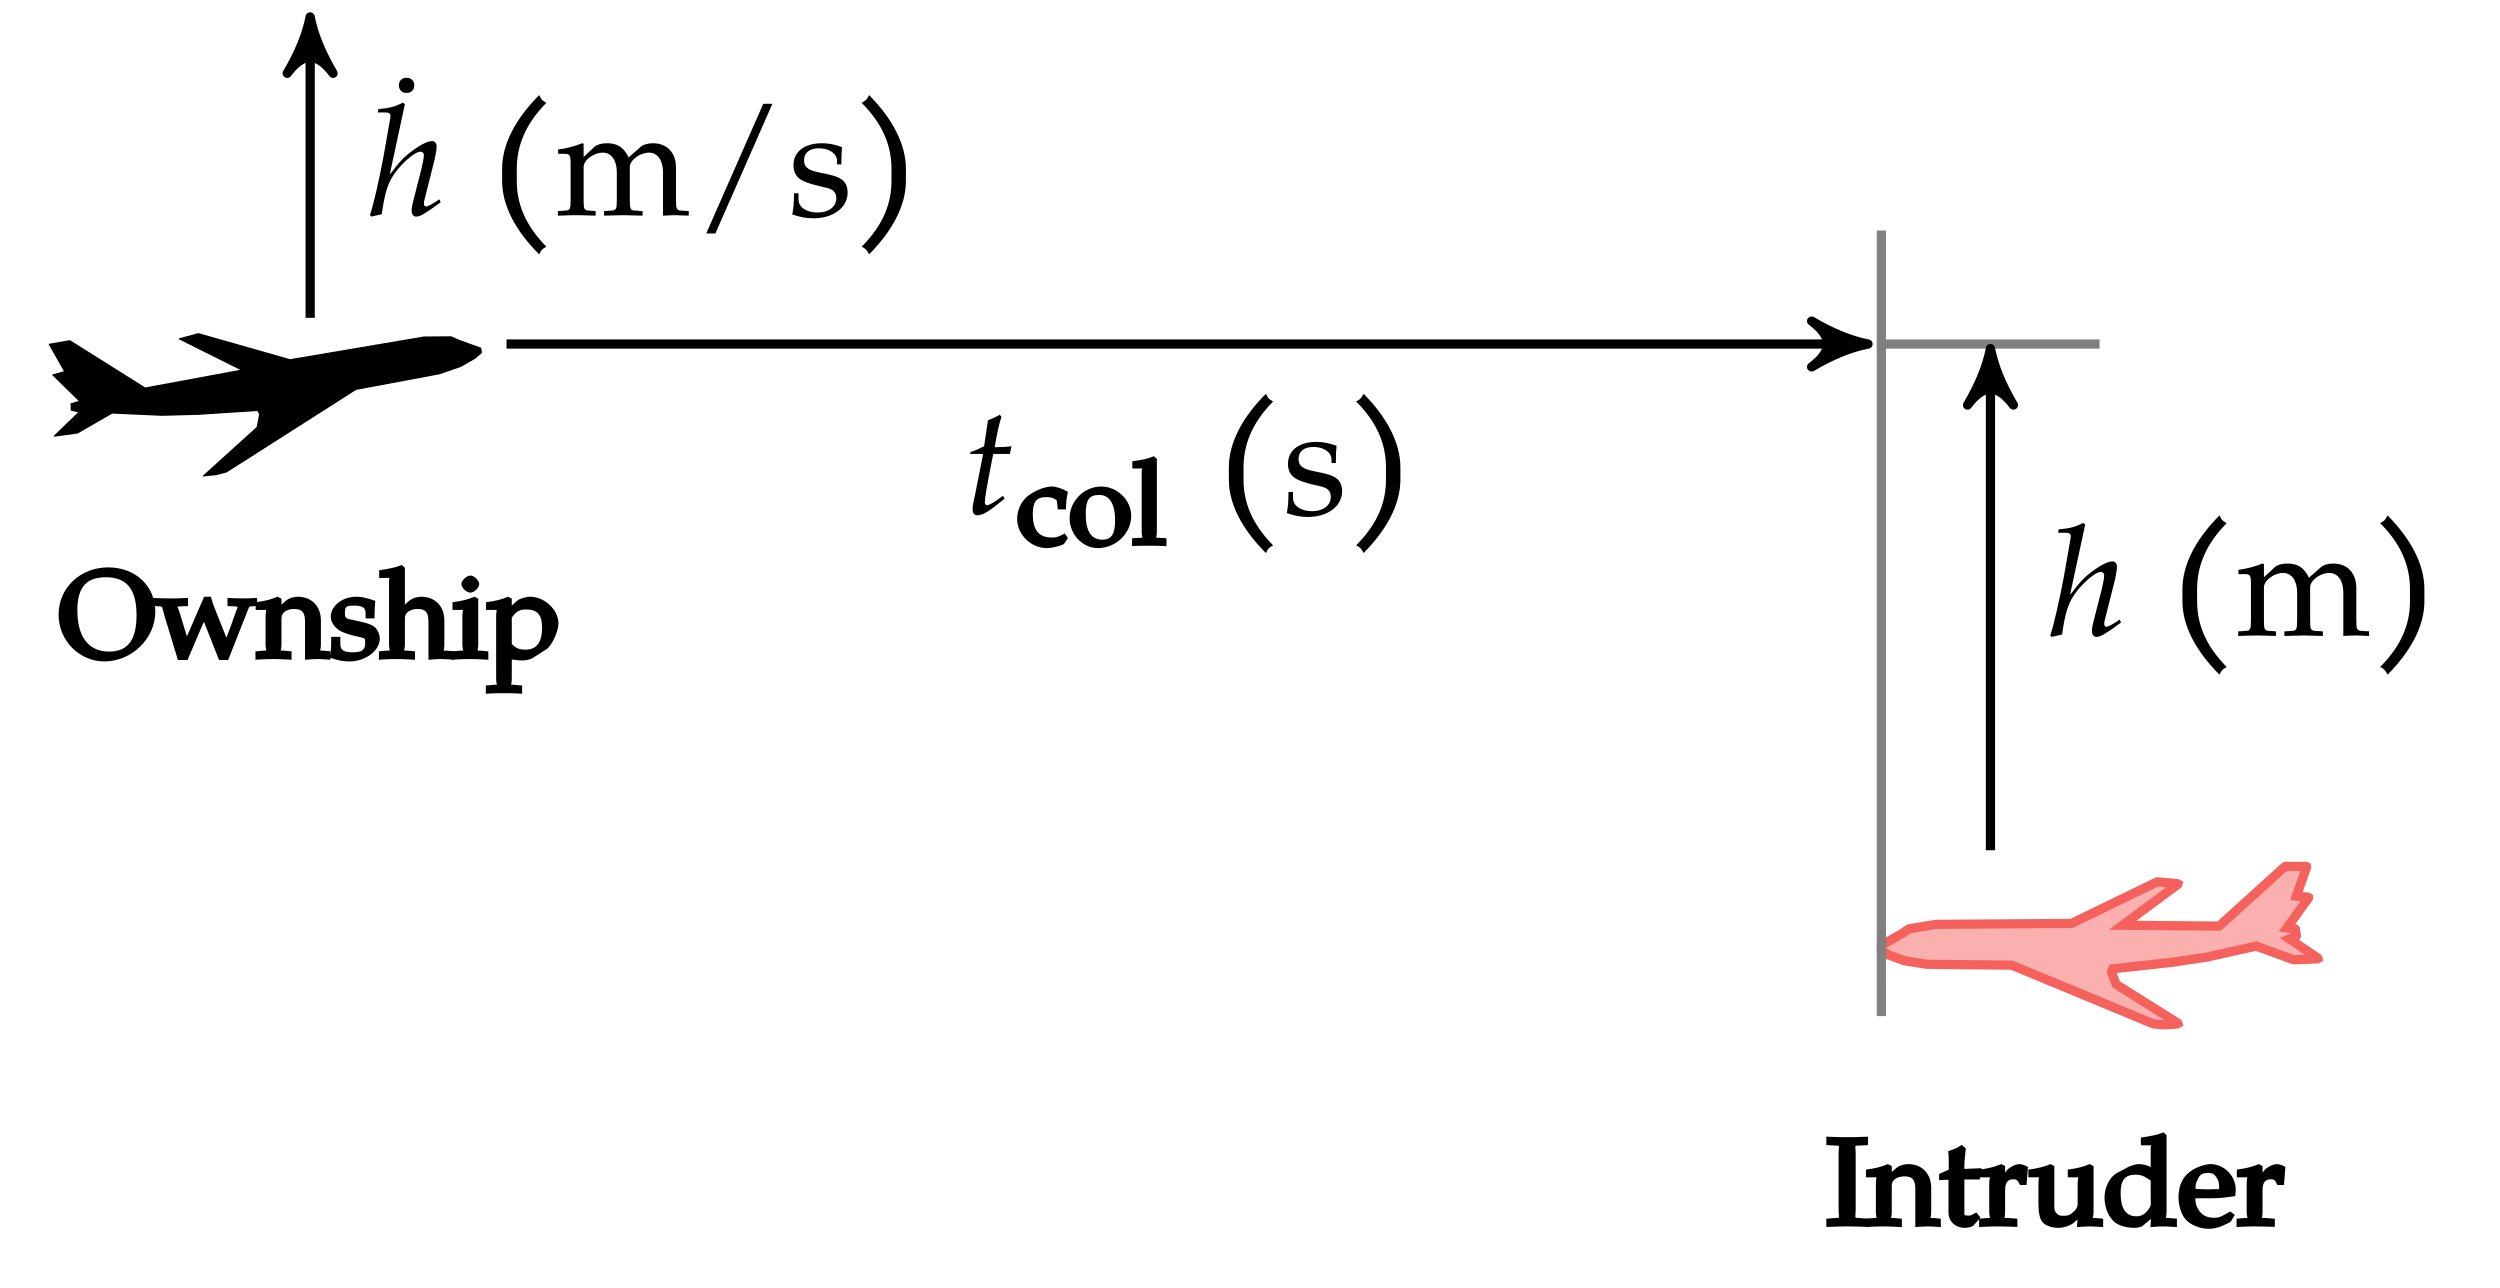 <?xml version="1.0" encoding="UTF-8"?>
<svg xmlns="http://www.w3.org/2000/svg" xmlns:xlink="http://www.w3.org/1999/xlink" width="162.371pt" height="83.633pt" viewBox="0 0 162.371 83.633" version="1.1">
<defs>
<g>
<symbol overflow="visible" id="glyph0-0">
<path style="stroke:none;" d="M 0.391 0 L 3.766 0 L 3.766 -4.156 L 0.219 -4.156 L 0.219 0 Z M 0.969 -0.547 L 0.969 -3.453 L 3 -3.453 L 3 -0.703 L 0.969 -0.703 Z M 0.969 -0.547 "/>
</symbol>
<symbol overflow="visible" id="glyph0-1">
<path style="stroke:none;" d="M -0.016 -2.875 C -0.016 -1.188 1.344 0.156 2.953 0.156 C 4.734 0.156 6.266 -1.328 6.266 -3.078 C 6.266 -4.75 4.969 -5.953 3.203 -5.953 C 1.391 -5.953 -0.016 -4.625 -0.016 -2.875 Z M 1.203 -3.156 C 1.203 -4.641 1.766 -5.312 3.062 -5.312 C 4.438 -5.312 5.047 -4.5 5.047 -2.844 C 5.047 -1.266 4.5 -0.484 3.266 -0.484 C 1.922 -0.484 1.203 -1.453 1.203 -3.156 Z M 1.203 -3.156 "/>
</symbol>
<symbol overflow="visible" id="glyph0-2">
<path style="stroke:none;" d="M 0.047 -3.438 L 0.266 -3.422 C 0.5 -3.406 0.422 -3.422 0.609 -2.766 L 1.469 0.062 L 2.094 0.062 L 2.938 -1.922 C 3.078 -2.266 3.297 -2.703 3.297 -2.703 L 3 -2.828 L 4.141 0.062 L 4.734 0.062 L 5.891 -2.875 C 6.125 -3.438 6.062 -3.406 6.234 -3.422 L 6.609 -3.438 L 6.609 -3.969 C 6.172 -3.938 5.922 -3.938 5.656 -3.938 C 5.391 -3.938 5.141 -3.938 4.688 -3.969 L 4.688 -3.438 L 5.141 -3.422 C 5.469 -3.406 5.328 -3.359 5.219 -3.031 L 4.828 -1.922 L 4.438 -0.938 L 4.797 -0.938 L 3.875 -3.25 C 3.766 -3.516 3.719 -3.672 3.609 -4.047 L 3.172 -4.047 L 1.844 -0.984 L 2.203 -0.984 L 1.531 -3.172 C 1.453 -3.422 1.328 -3.406 1.625 -3.422 L 2.125 -3.438 L 2.125 -3.969 C 1.625 -3.938 1.312 -3.938 1 -3.938 C 0.672 -3.938 0.359 -3.938 -0.141 -3.969 L -0.141 -3.438 Z M 0.047 -3.438 "/>
</symbol>
<symbol overflow="visible" id="glyph0-3">
<path style="stroke:none;" d="M 0.047 0.031 C 0.375 0.016 0.703 0 1.031 0 C 1.359 0 1.703 0.016 2.203 0.047 L 2.203 -0.5 L 1.672 -0.547 C 1.391 -0.562 1.547 -0.469 1.547 -0.969 L 1.547 -2.656 C 1.547 -3.016 1.891 -3.25 2.375 -3.25 C 2.922 -3.25 3.078 -3 3.078 -2.391 L 3.078 0.047 C 3.469 0.016 3.688 0 3.891 0 C 4.125 0 4.328 0.016 4.734 0.047 L 4.734 -0.5 L 4.234 -0.547 C 3.953 -0.562 4.109 -0.453 4.109 -0.969 L 4.109 -2.5 C 4.109 -3.438 3.5 -4.047 2.609 -4.047 C 2.312 -4.047 2.016 -3.938 1.844 -3.797 L 1.547 -3.531 L 1.547 -3.922 L 1.297 -4.047 C 0.891 -3.875 0.484 -3.766 -0.125 -3.688 L -0.125 -3.188 L 0.344 -3.188 C 0.672 -3.188 0.516 -3.281 0.516 -2.75 L 0.516 -0.969 C 0.516 -0.469 0.672 -0.562 0.406 -0.547 L -0.141 -0.5 L -0.141 0.047 Z M 0.047 0.031 "/>
</symbol>
<symbol overflow="visible" id="glyph0-4">
<path style="stroke:none;" d="M 0.234 -0.031 C 0.656 0.109 0.969 0.156 1.328 0.156 C 2.375 0.156 3.297 -0.547 3.297 -1.328 C 3.297 -1.578 3.172 -1.859 3.016 -2.031 C 2.812 -2.234 2.422 -2.359 1.719 -2.5 C 1.062 -2.625 1.031 -2.641 1.031 -3 C 1.031 -3.406 1.125 -3.469 1.625 -3.469 C 2.156 -3.469 2.375 -3.344 2.375 -2.969 L 2.375 -2.641 L 2.953 -2.641 C 2.969 -3.25 2.969 -3.438 3 -3.781 C 2.406 -3.984 2.109 -4.047 1.781 -4.047 C 0.859 -4.047 0.109 -3.453 0.109 -2.734 C 0.109 -2.344 0.469 -1.922 0.844 -1.766 C 1.047 -1.672 1.469 -1.531 2.016 -1.422 C 2.375 -1.344 2.344 -1.328 2.344 -1.016 C 2.344 -0.594 2.125 -0.438 1.562 -0.438 C 0.984 -0.438 0.734 -0.562 0.734 -0.969 L 0.734 -1.438 L 0.141 -1.438 C 0.141 -0.734 0.125 -0.5 0.047 -0.094 Z M 0.234 -0.031 "/>
</symbol>
<symbol overflow="visible" id="glyph0-5">
<path style="stroke:none;" d="M 0.047 0.031 C 0.375 0.016 0.703 0 1.031 0 C 1.359 0 1.703 0.016 2.203 0.047 L 2.203 -0.5 L 1.672 -0.547 C 1.391 -0.562 1.547 -0.469 1.547 -0.969 L 1.547 -2.656 C 1.547 -3.016 1.891 -3.25 2.375 -3.25 C 2.922 -3.25 3.078 -3 3.078 -2.391 L 3.078 0.047 C 3.469 0.016 3.688 0 3.891 0 C 4.125 0 4.328 0.016 4.734 0.047 L 4.734 -0.5 L 4.234 -0.547 C 3.953 -0.562 4.109 -0.453 4.109 -0.969 L 4.109 -2.5 C 4.109 -3.438 3.5 -4.047 2.609 -4.047 C 2.312 -4.047 2.016 -3.938 1.844 -3.797 L 1.547 -3.531 L 1.547 -5.922 L 1.344 -6.109 C 0.953 -5.953 0.688 -5.891 -0.125 -5.766 L -0.125 -5.266 L 0.5 -5.266 C 0.641 -5.266 0.516 -5.328 0.516 -5.094 L 0.516 -0.969 C 0.516 -0.469 0.672 -0.562 0.406 -0.547 L -0.141 -0.5 L -0.141 0.047 Z M 0.047 0.031 "/>
</symbol>
<symbol overflow="visible" id="glyph0-6">
<path style="stroke:none;" d="M 0.172 0.031 C 0.5 0.016 0.828 0 1.156 0 C 1.5 0 1.828 0.016 2.328 0.047 L 2.328 -0.5 L 1.797 -0.547 C 1.516 -0.562 1.672 -0.469 1.672 -0.969 L 1.672 -3.922 L 1.422 -4.047 C 1.016 -3.875 0.609 -3.766 0 -3.688 L 0 -3.188 L 0.484 -3.188 C 0.797 -3.188 0.641 -3.281 0.641 -2.75 L 0.641 -0.969 C 0.641 -0.469 0.812 -0.562 0.531 -0.547 L -0.016 -0.5 L -0.016 0.047 Z M 0.578 -4.875 C 0.578 -4.625 0.922 -4.312 1.156 -4.312 C 1.406 -4.312 1.734 -4.625 1.734 -4.875 C 1.734 -5.094 1.406 -5.422 1.172 -5.422 C 0.922 -5.422 0.578 -5.109 0.578 -4.875 Z M 0.578 -4.875 "/>
</symbol>
<symbol overflow="visible" id="glyph0-7">
<path style="stroke:none;" d="M -0.125 1.844 L -0.125 2.25 C 0.391 2.219 0.719 2.219 1.062 2.219 C 1.391 2.219 1.719 2.219 2.234 2.25 L 2.234 1.719 L 1.688 1.672 C 1.422 1.656 1.562 1.75 1.562 1.25 L 1.562 0.047 C 1.5 0 1.891 0.094 2.25 0.094 C 2.484 0.094 2.812 0.016 2.938 -0.078 L 3.844 -0.656 C 4.156 -0.875 4.594 -1.797 4.594 -2.312 C 4.594 -3.203 3.688 -4.047 2.75 -4.047 C 2.469 -4.047 2.047 -3.906 1.922 -3.797 L 1.562 -3.469 L 1.562 -3.922 L 1.328 -4.047 C 0.922 -3.875 0.5 -3.766 -0.109 -3.688 L -0.109 -3.188 L 0.375 -3.188 C 0.688 -3.188 0.547 -3.281 0.547 -2.75 L 0.547 1.25 C 0.547 1.75 0.703 1.656 0.438 1.672 L -0.125 1.719 Z M 1.562 -0.938 L 1.562 -2.594 C 1.562 -2.703 1.547 -2.672 1.656 -2.812 C 1.891 -3.109 2.094 -3.219 2.5 -3.219 C 3.25 -3.219 3.531 -2.844 3.531 -2.016 C 3.531 -1.125 3.188 -0.609 2.469 -0.609 C 2.031 -0.609 1.828 -0.703 1.562 -0.984 Z M 1.562 -0.938 "/>
</symbol>
<symbol overflow="visible" id="glyph0-8">
<path style="stroke:none;" d="M 0.172 0.031 C 0.562 0.016 0.953 0 1.344 0 C 1.734 0 2.125 0.016 2.688 0.031 L 2.688 -0.5 L 2.125 -0.547 C 1.766 -0.562 1.891 -0.484 1.891 -1.109 L 1.891 -4.688 C 1.891 -5.312 1.766 -5.234 2.125 -5.25 L 2.688 -5.281 L 2.688 -5.828 C 2.125 -5.797 1.734 -5.797 1.344 -5.797 C 0.953 -5.797 0.562 -5.797 -0.016 -5.828 L -0.016 -5.281 L 0.562 -5.25 C 0.922 -5.234 0.781 -5.312 0.781 -4.688 L 0.781 -1.109 C 0.781 -0.484 0.922 -0.562 0.562 -0.547 L -0.016 -0.5 L -0.016 0.031 Z M 0.172 0.031 "/>
</symbol>
<symbol overflow="visible" id="glyph0-9">
<path style="stroke:none;" d="M 0.172 -3.016 L 0.594 -3.031 L 0.594 -0.906 C 0.594 -0.312 1.047 0.094 1.656 0.094 C 1.844 0.094 2.156 0.016 2.203 -0.047 L 2.672 -0.562 L 2.406 -0.906 C 2.031 -0.703 2.047 -0.703 1.891 -0.703 C 1.578 -0.703 1.625 -0.719 1.625 -1.109 L 1.625 -3.047 L 2.625 -3.047 L 2.734 -3.781 L 1.625 -3.734 L 1.625 -3.875 C 1.625 -4.219 1.656 -4.5 1.719 -5.062 L 1.453 -5.297 C 1.125 -5.078 1.016 -5.031 0.578 -4.891 C 0.609 -4.562 0.609 -4.406 0.609 -4.172 L 0.609 -3.688 L -0.016 -3.406 L -0.016 -3 Z M 0.172 -3.016 "/>
</symbol>
<symbol overflow="visible" id="glyph0-10">
<path style="stroke:none;" d="M 0.172 0.031 C 0.5 0.016 0.828 0 1.141 0 C 1.531 0 1.906 0.016 2.469 0.031 L 2.469 -0.5 L 1.875 -0.547 C 1.516 -0.562 1.672 -0.438 1.672 -0.969 L 1.672 -2.328 C 1.672 -2.812 1.812 -3.062 2.203 -3.062 C 2.453 -3.062 2.484 -2.984 2.641 -2.688 L 3.062 -2.688 L 3.156 -3.859 C 3.016 -3.953 2.75 -4.047 2.609 -4.047 C 2.359 -4.047 1.984 -3.859 1.812 -3.672 L 1.375 -3.141 L 1.672 -3.031 L 1.672 -3.922 L 1.422 -4.047 C 1.016 -3.875 0.609 -3.766 0 -3.688 L 0 -3.188 L 0.484 -3.188 C 0.797 -3.188 0.641 -3.281 0.641 -2.75 L 0.641 -0.969 C 0.641 -0.469 0.812 -0.562 0.531 -0.547 L -0.016 -0.5 L -0.016 0.047 Z M 0.172 0.031 "/>
</symbol>
<symbol overflow="visible" id="glyph0-11">
<path style="stroke:none;" d="M 0.141 -3.188 L 0.438 -3.188 C 0.75 -3.188 0.609 -3.281 0.609 -2.75 L 0.609 -1.422 C 0.609 -0.859 0.703 -0.5 0.859 -0.297 C 1.031 -0.062 1.453 0.094 1.906 0.094 C 2.266 0.094 2.703 -0.062 2.922 -0.25 L 3.156 -0.469 C 3.156 -0.625 3.141 -0.5 3.109 0.047 C 3.531 0.016 3.75 0 3.969 0 C 4.188 0 4.406 0.016 4.812 0.047 L 4.812 -0.5 L 4.297 -0.547 C 4.031 -0.562 4.188 -0.453 4.188 -0.969 L 4.188 -3.922 L 3.938 -4.047 C 3.531 -3.875 3.109 -3.766 2.516 -3.688 L 2.516 -3.188 L 2.984 -3.188 C 3.312 -3.188 3.156 -3.281 3.156 -2.75 L 3.156 -1.453 C 3.156 -1.281 3.094 -1.156 2.922 -0.984 C 2.688 -0.75 2.562 -0.688 2.25 -0.688 C 1.969 -0.688 1.875 -0.734 1.75 -0.891 C 1.641 -1.016 1.641 -1.156 1.641 -1.5 L 1.641 -3.922 L 1.391 -4.047 C 0.984 -3.875 0.562 -3.766 -0.047 -3.688 L -0.047 -3.188 Z M 0.141 -3.188 "/>
</symbol>
<symbol overflow="visible" id="glyph0-12">
<path style="stroke:none;" d="M 0.094 -1.875 C 0.094 -1.234 0.359 -0.594 0.75 -0.281 C 1.031 -0.047 1.531 0.094 2.047 0.094 C 2.203 0.094 2.516 0.031 2.547 -0.016 L 3.109 -0.484 L 3.078 0.047 C 3.484 0.016 3.688 0 3.891 0 C 4.125 0 4.375 0.016 4.797 0.047 L 4.797 -0.5 L 4.25 -0.547 C 3.969 -0.562 4.125 -0.469 4.125 -0.969 L 4.125 -5.922 L 3.922 -6.109 C 3.531 -5.953 3.266 -5.891 2.453 -5.766 L 2.453 -5.266 L 3.078 -5.266 C 3.234 -5.266 3.094 -5.328 3.094 -5.094 L 3.094 -3.859 C 2.844 -3.969 2.609 -4.047 2.328 -4.047 C 2.125 -4.047 1.797 -3.938 1.609 -3.844 L 0.906 -3.469 C 0.453 -3.234 0.094 -2.547 0.094 -1.875 Z M 1.141 -2.141 C 1.141 -3 1.406 -3.359 2.125 -3.359 C 2.422 -3.359 2.609 -3.297 2.891 -3.109 C 3.062 -3 3.094 -3 3.094 -2.938 L 3.094 -1.906 C 3.094 -1.391 3.141 -1.422 3.031 -1.234 C 2.812 -0.859 2.547 -0.656 2.172 -0.656 C 1.469 -0.656 1.141 -1.188 1.141 -2.141 Z M 1.141 -2.141 "/>
</symbol>
<symbol overflow="visible" id="glyph0-13">
<path style="stroke:none;" d="M 0.031 -1.891 C 0.031 -1.391 0.188 -0.859 0.422 -0.547 C 0.719 -0.125 1.391 0.156 1.984 0.156 C 2.281 0.156 2.578 0.094 2.906 -0.047 C 3.125 -0.141 3.406 -0.281 3.438 -0.328 L 3.688 -0.75 L 3.391 -0.969 C 2.734 -0.594 2.688 -0.562 2.344 -0.562 C 1.828 -0.562 1.516 -0.75 1.297 -1.141 C 1.141 -1.406 1.141 -1.516 1.125 -1.828 L 2.109 -1.828 C 2.656 -1.828 3 -1.859 3.719 -1.969 C 3.734 -2.203 3.75 -2.281 3.75 -2.375 C 3.75 -3.297 2.984 -4.047 2.094 -4.047 C 1.797 -4.047 1.328 -3.891 1 -3.703 C 0.344 -3.328 0.031 -2.719 0.031 -1.891 Z M 1.141 -2.297 C 1.141 -2.672 1.109 -2.734 1.281 -3.062 C 1.438 -3.406 1.609 -3.469 1.984 -3.469 C 2.25 -3.469 2.328 -3.406 2.484 -3.203 C 2.656 -2.938 2.672 -2.812 2.672 -2.422 L 1.969 -2.406 C 1.609 -2.406 1.391 -2.422 1.141 -2.438 Z M 1.141 -2.297 "/>
</symbol>
<symbol overflow="visible" id="glyph1-0">
<path style="stroke:none;" d=""/>
</symbol>
<symbol overflow="visible" id="glyph1-1">
<path style="stroke:none;" d="M 1.25 -3.891 L 0.688 -1.062 C 0.672 -1 0.672 -0.984 0.641 -0.859 C 0.578 -0.578 0.562 -0.422 0.562 -0.312 C 0.562 -0.062 0.672 0.094 0.859 0.094 C 1.203 0.094 1.562 -0.109 2.328 -0.734 L 2.641 -0.984 L 2.547 -1.172 L 2.094 -0.859 C 1.797 -0.656 1.609 -0.562 1.5 -0.562 C 1.406 -0.562 1.359 -0.641 1.359 -0.75 C 1.359 -1.016 1.5 -1.828 1.781 -3.266 L 1.906 -3.891 L 2.984 -3.891 L 3.094 -4.391 C 2.719 -4.344 2.375 -4.328 2 -4.328 C 2.156 -5.266 2.266 -5.75 2.438 -6.297 L 2.328 -6.438 C 2.141 -6.312 1.859 -6.203 1.562 -6.078 L 1.312 -4.391 C 0.875 -4.172 0.609 -4.062 0.422 -4.016 L 0.406 -3.891 Z M 1.25 -3.891 "/>
</symbol>
<symbol overflow="visible" id="glyph1-2">
<path style="stroke:none;" d="M 2.359 -7.203 L 2.234 -7.312 C 1.719 -7.047 1.359 -6.953 0.641 -6.891 L 0.594 -6.672 L 1.078 -6.672 C 1.312 -6.672 1.422 -6.609 1.422 -6.438 C 1.422 -6.359 1.406 -6.266 1.391 -6.203 L 0.984 -3.875 C 0.703 -2.359 0.312 -0.641 0.094 -0.016 L 0.172 0.094 L 0.859 -0.062 C 1.016 -1.219 1.188 -1.828 1.469 -2.359 C 1.906 -3.156 2.953 -4.125 3.375 -4.125 C 3.5 -4.125 3.594 -4.031 3.594 -3.906 C 3.594 -3.734 3.516 -3.344 3.438 -3.016 L 2.938 -1.062 C 2.844 -0.703 2.797 -0.484 2.797 -0.297 C 2.797 -0.062 2.906 0.094 3.094 0.094 C 3.359 0.094 3.719 -0.125 4.688 -0.844 L 4.594 -1.031 L 4.344 -0.859 C 4.047 -0.672 3.828 -0.562 3.734 -0.562 C 3.656 -0.562 3.594 -0.641 3.594 -0.75 C 3.594 -0.859 3.609 -0.938 3.672 -1.156 L 4.312 -3.703 C 4.359 -3.969 4.422 -4.281 4.422 -4.453 C 4.422 -4.672 4.312 -4.812 4.125 -4.812 C 3.781 -4.812 3.188 -4.469 2.547 -3.953 C 2.203 -3.656 2.031 -3.484 1.578 -2.891 L 1.375 -2.641 Z M 2.359 -7.203 "/>
</symbol>
<symbol overflow="visible" id="glyph2-0">
<path style="stroke:none;" d="M 0.375 0 L 3.578 0 L 3.578 -3.953 L 0.203 -3.953 L 0.203 0 Z M 0.922 -0.516 L 0.922 -3.281 L 2.859 -3.281 L 2.859 -0.672 L 0.922 -0.672 Z M 0.922 -0.516 "/>
</symbol>
<symbol overflow="visible" id="glyph2-1">
<path style="stroke:none;" d="M 0.016 -1.734 C 0.016 -0.719 0.922 0.156 1.938 0.156 C 2.328 0.156 3.016 -0.031 3.078 -0.141 L 3.312 -0.5 L 3.109 -0.797 C 2.656 -0.547 2.531 -0.531 2.266 -0.531 C 1.422 -0.531 1.031 -1.031 1.031 -2.031 C 1.031 -2.844 1.25 -3.156 1.922 -3.156 C 2.266 -3.156 2.5 -3.047 2.594 -2.922 L 2.656 -2.359 L 3.188 -2.359 C 3.188 -2.844 3.234 -3.156 3.312 -3.5 C 2.938 -3.719 2.562 -3.844 2.25 -3.844 C 1.891 -3.844 1.344 -3.656 0.891 -3.359 C 0.359 -3.031 0.016 -2.406 0.016 -1.734 Z M 0.016 -1.734 "/>
</symbol>
<symbol overflow="visible" id="glyph2-2">
<path style="stroke:none;" d="M 0.062 -1.781 C 0.062 -0.719 0.922 0.156 1.891 0.156 C 3.062 0.156 4.062 -0.797 4.062 -1.938 C 4.062 -2.969 3.156 -3.844 2.109 -3.844 C 1.016 -3.844 0.062 -2.922 0.062 -1.781 Z M 1.109 -2.047 C 1.109 -2.953 1.312 -3.297 1.984 -3.297 C 2.672 -3.297 3.016 -2.688 3.016 -1.656 C 3.016 -0.781 2.797 -0.391 2.188 -0.391 C 1.453 -0.391 1.109 -0.969 1.109 -2.047 Z M 1.109 -2.047 "/>
</symbol>
<symbol overflow="visible" id="glyph2-3">
<path style="stroke:none;" d="M 0.156 0.016 C 0.484 0 0.781 0 1.109 0 C 1.422 0 1.734 0 2.219 0.031 L 2.219 -0.484 L 1.703 -0.516 C 1.453 -0.531 1.594 -0.438 1.594 -0.922 L 1.594 -5.641 L 1.406 -5.812 C 1.016 -5.656 0.766 -5.594 0 -5.484 L 0 -5.016 L 0.594 -5.016 C 0.734 -5.016 0.609 -5.062 0.609 -4.844 L 0.609 -0.922 C 0.609 -0.438 0.766 -0.531 0.5 -0.516 L -0.016 -0.484 L -0.016 0.031 Z M 0.156 0.016 "/>
</symbol>
<symbol overflow="visible" id="glyph3-0">
<path style="stroke:none;" d="M 0.5 0 L 4.641 0 L 4.641 -5.094 L 0.344 -5.094 L 0.344 0 Z M 1.141 -0.625 L 1.141 -4.328 L 3.828 -4.328 L 3.828 -0.766 L 1.141 -0.766 Z M 1.141 -0.625 "/>
</symbol>
<symbol overflow="visible" id="glyph3-1">
<path style="stroke:none;" d="M 1.078 -2.219 C 1.078 -0.625 1.953 1.016 3.484 2.547 C 3.594 2.328 3.625 2.281 3.672 2.234 C 3.734 2.188 3.781 2.141 3.953 2.047 C 2.578 0.656 2.031 -0.75 2.031 -2.219 L 2.031 -3.016 C 2.031 -4.484 2.578 -5.906 3.953 -7.297 C 3.781 -7.391 3.734 -7.438 3.672 -7.484 C 3.625 -7.531 3.594 -7.594 3.484 -7.797 C 1.953 -6.266 1.078 -4.609 1.078 -3.016 Z M 1.078 -2.219 "/>
</symbol>
<symbol overflow="visible" id="glyph3-2">
<path style="stroke:none;" d="M 0.703 2.109 C 0.75 2.141 0.812 2.188 0.859 2.234 C 0.906 2.281 0.953 2.328 1.062 2.547 C 2.578 1.016 3.453 -0.625 3.453 -2.219 L 3.453 -3.016 C 3.453 -4.609 2.578 -6.266 1.062 -7.797 C 0.953 -7.594 0.906 -7.531 0.859 -7.484 C 0.812 -7.438 0.75 -7.391 0.578 -7.297 C 1.969 -5.906 2.516 -4.484 2.516 -3.016 L 2.516 -2.219 C 2.516 -0.75 1.969 0.656 0.578 2.047 Z M 0.703 2.109 "/>
</symbol>
<symbol overflow="visible" id="glyph4-0">
<path style="stroke:none;" d=""/>
</symbol>
<symbol overflow="visible" id="glyph4-1">
<path style="stroke:none;" d="M 0.406 -1.422 C 0.406 -0.734 0.375 -0.438 0.297 -0.047 C 0.812 0.125 1.203 0.203 1.672 0.203 C 2.969 0.203 3.891 -0.5 3.891 -1.469 C 3.891 -1.781 3.812 -2.016 3.625 -2.219 C 3.359 -2.469 3.031 -2.578 2.156 -2.75 C 1.328 -2.906 1.062 -3.109 1.062 -3.562 C 1.062 -4.062 1.422 -4.344 2.031 -4.344 C 2.688 -4.344 3.203 -4 3.203 -3.531 L 3.203 -3.297 L 3.484 -3.297 C 3.484 -3.875 3.5 -4.109 3.531 -4.422 C 3 -4.609 2.641 -4.672 2.234 -4.672 C 1.078 -4.672 0.375 -4.125 0.375 -3.234 C 0.375 -2.75 0.594 -2.406 1.047 -2.203 C 1.312 -2.078 1.844 -1.922 2.516 -1.781 C 2.969 -1.672 3.156 -1.469 3.156 -1.094 C 3.156 -0.547 2.656 -0.172 1.953 -0.172 C 1.219 -0.172 0.703 -0.516 0.703 -1.016 L 0.703 -1.422 Z M 0.406 -1.422 "/>
</symbol>
<symbol overflow="visible" id="glyph4-2">
<path style="stroke:none;" d="M 1.25 -6.344 C 0.953 -6.344 0.75 -6.156 0.75 -5.859 C 0.75 -5.547 0.953 -5.359 1.25 -5.359 C 1.547 -5.359 1.75 -5.547 1.75 -5.859 C 1.75 -6.141 1.547 -6.344 1.25 -6.344 Z M 1.25 -6.344 "/>
</symbol>
<symbol overflow="visible" id="glyph4-3">
<path style="stroke:none;" d="M 0.172 -3.984 L 0.547 -3.984 C 0.953 -3.984 0.984 -3.922 0.984 -3.266 L 0.984 -1.016 C 0.984 -0.391 0.953 -0.312 0.625 -0.297 L 0.156 -0.266 L 0.156 0.031 C 1.109 0 1.141 0 1.422 0 C 1.703 0 1.969 0.016 2.609 0.031 L 2.609 -0.266 L 2.188 -0.297 C 1.859 -0.312 1.828 -0.391 1.828 -1.016 L 1.828 -3.125 C 1.828 -3.578 2.484 -4.062 3.078 -4.062 C 3.625 -4.062 3.984 -3.562 3.984 -2.797 L 3.984 -1.016 C 3.984 -0.391 3.953 -0.312 3.625 -0.297 L 3.156 -0.266 L 3.156 0.031 C 4.156 0 4.156 0 4.406 0 C 4.656 0 4.656 0 5.656 0.031 L 5.656 -0.266 L 5.188 -0.297 C 4.859 -0.312 4.828 -0.391 4.828 -1.016 L 4.828 -3.125 C 4.828 -3.578 5.484 -4.062 6.078 -4.062 C 6.625 -4.062 6.984 -3.562 6.984 -2.797 L 6.984 0.031 C 7.594 0 7.609 0 7.781 0 C 7.906 0 7.906 0 8.656 0.031 L 8.656 -0.266 L 8.188 -0.297 C 7.859 -0.312 7.828 -0.391 7.828 -1.016 L 7.828 -3.078 C 7.828 -4.062 7.25 -4.672 6.328 -4.672 C 5.984 -4.672 5.688 -4.578 5.516 -4.422 L 4.75 -3.75 C 4.438 -4.406 4.031 -4.672 3.344 -4.672 C 2.969 -4.672 2.688 -4.578 2.516 -4.422 L 1.828 -3.781 L 1.828 -4.641 L 1.734 -4.672 C 1.219 -4.469 0.703 -4.328 0.172 -4.266 Z M 0.172 -3.984 "/>
</symbol>
<symbol overflow="visible" id="glyph4-4">
<path style="stroke:none;" d="M 5.172 -7.234 L 4.578 -7.234 L 0.875 1.188 L 1.469 1.188 Z M 5.172 -7.234 "/>
</symbol>
</g>
</defs>
<g id="surface1">
<path style=" stroke:none;fill-rule:nonzero;fill:rgb(0%,0%,0%);fill-opacity:1;" d="M 3.168 22.379 L 3.168 22.348 L 3.203 22.324 L 4.516 22.094 L 4.559 22.102 L 9.43 25.164 L 15.598 24.02 L 11.617 22.035 L 11.598 22.004 L 11.633 21.973 L 12.867 21.637 L 12.898 21.637 L 18.836 23.328 L 27.504 21.859 L 27.512 21.855 L 29.297 21.84 L 29.32 21.844 L 29.789 22.059 L 31.23 22.578 L 31.254 22.602 L 31.305 22.895 L 31.293 22.926 L 30.867 23.297 L 29.953 23.824 L 28.551 24.309 L 23.129 25.324 L 14.734 30.676 L 14.719 30.684 L 14.012 30.867 L 14.004 30.867 L 13.215 30.949 L 13.172 30.93 L 13.18 30.891 L 16.672 27.73 L 16.832 26.891 L 16.711 26.695 L 12.938 26.941 L 10.547 27.008 L 7.289 26.863 L 5.051 28.152 L 5.031 28.16 L 3.527 28.363 L 3.48 28.348 L 3.488 28.309 L 5.07 26.777 L 4.625 26.676 L 4.594 26.645 L 4.582 26.23 L 4.613 26.191 L 5.109 26.039 L 3.398 24.371 L 3.395 24.34 L 3.422 24.316 L 4.152 24.113 Z M 3.168 22.379 "/>
<g style="fill:rgb(0%,0%,0%);fill-opacity:1;">
  <use xlink:href="#glyph0-1" x="3.821" y="42.803"/>
  <use xlink:href="#glyph0-2" x="10.086" y="42.803"/>
  <use xlink:href="#glyph0-3" x="16.733" y="42.803"/>
  <use xlink:href="#glyph0-4" x="21.371" y="42.803"/>
  <use xlink:href="#glyph0-5" x="24.751" y="42.803"/>
  <use xlink:href="#glyph0-6" x="29.389" y="42.803"/>
  <use xlink:href="#glyph0-7" x="31.677" y="42.803"/>
</g>
<path style="fill-rule:nonzero;fill:rgb(98.039%,69.019%,68.039%);fill-opacity:1;stroke-width:0.598;stroke-linecap:butt;stroke-linejoin:miter;stroke:rgb(96.077%,38.039%,36.078%);stroke-opacity:1;stroke-miterlimit:10;" d="M 129.669 -31.427 L 129.662 -31.396 L 129.623 -31.38 L 128.291 -31.38 L 128.252 -31.396 L 123.986 -35.255 L 117.712 -35.201 L 121.291 -32.556 L 121.302 -32.521 L 121.259 -32.498 L 119.99 -32.38 L 119.959 -32.384 L 114.404 -35.08 L 105.611 -35.142 L 105.603 -35.142 L 103.841 -35.435 L 103.822 -35.443 L 103.396 -35.736 L 102.068 -36.498 L 102.048 -36.525 L 102.048 -36.818 L 102.064 -36.849 L 102.548 -37.142 L 103.541 -37.502 L 105.005 -37.736 L 110.521 -37.794 L 119.716 -41.607 L 119.732 -41.611 L 120.462 -41.669 L 120.47 -41.669 L 121.259 -41.611 L 121.302 -41.587 L 121.287 -41.548 L 117.298 -39.041 L 116.994 -38.24 L 117.08 -38.029 L 120.837 -37.619 L 123.205 -37.267 L 126.388 -36.556 L 128.814 -37.439 L 128.837 -37.443 L 130.353 -37.384 L 130.396 -37.361 L 130.384 -37.322 L 128.556 -36.087 L 128.978 -35.912 L 129.002 -35.877 L 128.943 -35.466 L 128.908 -35.435 L 128.392 -35.369 L 129.787 -33.431 L 129.787 -33.4 L 129.752 -33.38 L 129.002 -33.306 Z M 129.669 -31.427 " transform="matrix(1,0,0,-1,20.143,24.893)"/>
<g style="fill:rgb(0%,0%,0%);fill-opacity:1;">
  <use xlink:href="#glyph0-8" x="118.633" y="79.653"/>
  <use xlink:href="#glyph0-3" x="121.319" y="79.653"/>
  <use xlink:href="#glyph0-9" x="125.958" y="79.653"/>
  <use xlink:href="#glyph0-10" x="128.556" y="79.653"/>
</g>
<g style="fill:rgb(0%,0%,0%);fill-opacity:1;">
  <use xlink:href="#glyph0-11" x="131.784" y="79.653"/>
  <use xlink:href="#glyph0-12" x="136.59" y="79.653"/>
  <use xlink:href="#glyph0-13" x="141.459" y="79.653"/>
  <use xlink:href="#glyph0-10" x="145.277" y="79.653"/>
</g>
<path style="fill:none;stroke-width:0.598;stroke-linecap:butt;stroke-linejoin:miter;stroke:rgb(0%,0%,0%);stroke-opacity:1;stroke-miterlimit:10;" d="M 12.755 2.549 L 100.267 2.549 " transform="matrix(1,0,0,-1,20.143,24.893)"/>
<path style="fill-rule:nonzero;fill:rgb(0%,0%,0%);fill-opacity:1;stroke-width:0.598;stroke-linecap:butt;stroke-linejoin:round;stroke:rgb(0%,0%,0%);stroke-opacity:1;stroke-miterlimit:10;" d="M 0.915 -0.002 C -0.229 0.229 -1.374 0.686 -2.749 1.49 C -1.374 0.459 -1.374 -0.459 -2.749 -1.49 C -1.374 -0.689 -0.229 -0.228 0.915 -0.002 Z M 0.915 -0.002 " transform="matrix(1,0,0,-1,120.409,22.342)"/>
<g style="fill:rgb(0%,0%,0%);fill-opacity:1;">
  <use xlink:href="#glyph1-1" x="62.604" y="33.373"/>
</g>
<g style="fill:rgb(0%,0%,0%);fill-opacity:1;">
  <use xlink:href="#glyph2-1" x="66.046" y="35.443"/>
  <use xlink:href="#glyph2-2" x="69.408" y="35.443"/>
  <use xlink:href="#glyph2-3" x="73.542" y="35.443"/>
</g>
<g style="fill:rgb(0%,0%,0%);fill-opacity:1;">
  <use xlink:href="#glyph3-1" x="78.734" y="33.373"/>
</g>
<g style="fill:rgb(0%,0%,0%);fill-opacity:1;">
  <use xlink:href="#glyph4-1" x="83.277" y="33.373"/>
</g>
<g style="fill:rgb(0%,0%,0%);fill-opacity:1;">
  <use xlink:href="#glyph3-2" x="87.501" y="33.373"/>
</g>
<path style="fill:none;stroke-width:0.598;stroke-linecap:butt;stroke-linejoin:miter;stroke:rgb(50%,50%,50%);stroke-opacity:1;stroke-miterlimit:10;" d="M 102.048 -41.103 L 102.048 9.92 " transform="matrix(1,0,0,-1,20.143,24.893)"/>
<path style="fill:none;stroke-width:0.598;stroke-linecap:butt;stroke-linejoin:miter;stroke:rgb(50%,50%,50%);stroke-opacity:1;stroke-miterlimit:10;" d="M 102.048 2.549 L 116.22 2.549 " transform="matrix(1,0,0,-1,20.143,24.893)"/>
<path style="fill:none;stroke-width:0.598;stroke-linecap:butt;stroke-linejoin:miter;stroke:rgb(0%,0%,0%);stroke-opacity:1;stroke-miterlimit:10;" d="M 0.002 4.252 L 0.002 22.877 " transform="matrix(1,0,0,-1,20.143,24.893)"/>
<path style="fill-rule:nonzero;fill:rgb(0%,0%,0%);fill-opacity:1;stroke-width:0.598;stroke-linecap:butt;stroke-linejoin:round;stroke:rgb(0%,0%,0%);stroke-opacity:1;stroke-miterlimit:10;" d="M 0.916 -0.002 C -0.228 0.229 -1.377 0.686 -2.748 1.491 C -1.377 0.459 -1.377 -0.459 -2.748 -1.49 C -1.377 -0.689 -0.228 -0.228 0.916 -0.002 Z M 0.916 -0.002 " transform="matrix(0,-1,-1,0,20.143,2.014)"/>
<g style="fill:rgb(0%,0%,0%);fill-opacity:1;">
  <use xlink:href="#glyph4-2" x="25.157" y="11.395"/>
</g>
<g style="fill:rgb(0%,0%,0%);fill-opacity:1;">
  <use xlink:href="#glyph1-2" x="23.937" y="13.975"/>
</g>
<g style="fill:rgb(0%,0%,0%);fill-opacity:1;">
  <use xlink:href="#glyph3-1" x="31.534" y="13.975"/>
</g>
<g style="fill:rgb(0%,0%,0%);fill-opacity:1;">
  <use xlink:href="#glyph4-3" x="36.077" y="13.975"/>
</g>
<g style="fill:rgb(0%,0%,0%);fill-opacity:1;">
  <use xlink:href="#glyph4-4" x="44.994" y="13.975"/>
</g>
<g style="fill:rgb(0%,0%,0%);fill-opacity:1;">
  <use xlink:href="#glyph4-1" x="51.16" y="13.975"/>
</g>
<g style="fill:rgb(0%,0%,0%);fill-opacity:1;">
  <use xlink:href="#glyph3-2" x="55.384" y="13.975"/>
</g>
<path style="fill:none;stroke-width:0.598;stroke-linecap:butt;stroke-linejoin:miter;stroke:rgb(0%,0%,0%);stroke-opacity:1;stroke-miterlimit:10;" d="M 109.134 1.334 L 109.134 -30.33 " transform="matrix(1,0,0,-1,20.143,24.893)"/>
<path style="fill-rule:nonzero;fill:rgb(0%,0%,0%);fill-opacity:1;stroke-width:0.598;stroke-linecap:butt;stroke-linejoin:round;stroke:rgb(0%,0%,0%);stroke-opacity:1;stroke-miterlimit:10;" d="M 0.917 0.001 C -0.228 0.228 -1.376 0.689 -2.751 1.489 C -1.376 0.458 -1.376 -0.46 -2.751 -1.491 C -1.376 -0.686 -0.228 -0.229 0.917 0.001 Z M 0.917 0.001 " transform="matrix(0,-1,-1,0,129.278,23.557)"/>
<g style="fill:rgb(0%,0%,0%);fill-opacity:1;">
  <use xlink:href="#glyph1-2" x="133.071" y="41.273"/>
</g>
<g style="fill:rgb(0%,0%,0%);fill-opacity:1;">
  <use xlink:href="#glyph3-1" x="140.668" y="41.273"/>
</g>
<g style="fill:rgb(0%,0%,0%);fill-opacity:1;">
  <use xlink:href="#glyph4-3" x="145.211" y="41.273"/>
</g>
<g style="fill:rgb(0%,0%,0%);fill-opacity:1;">
  <use xlink:href="#glyph3-2" x="154.008" y="41.273"/>
</g>
</g>
</svg>
